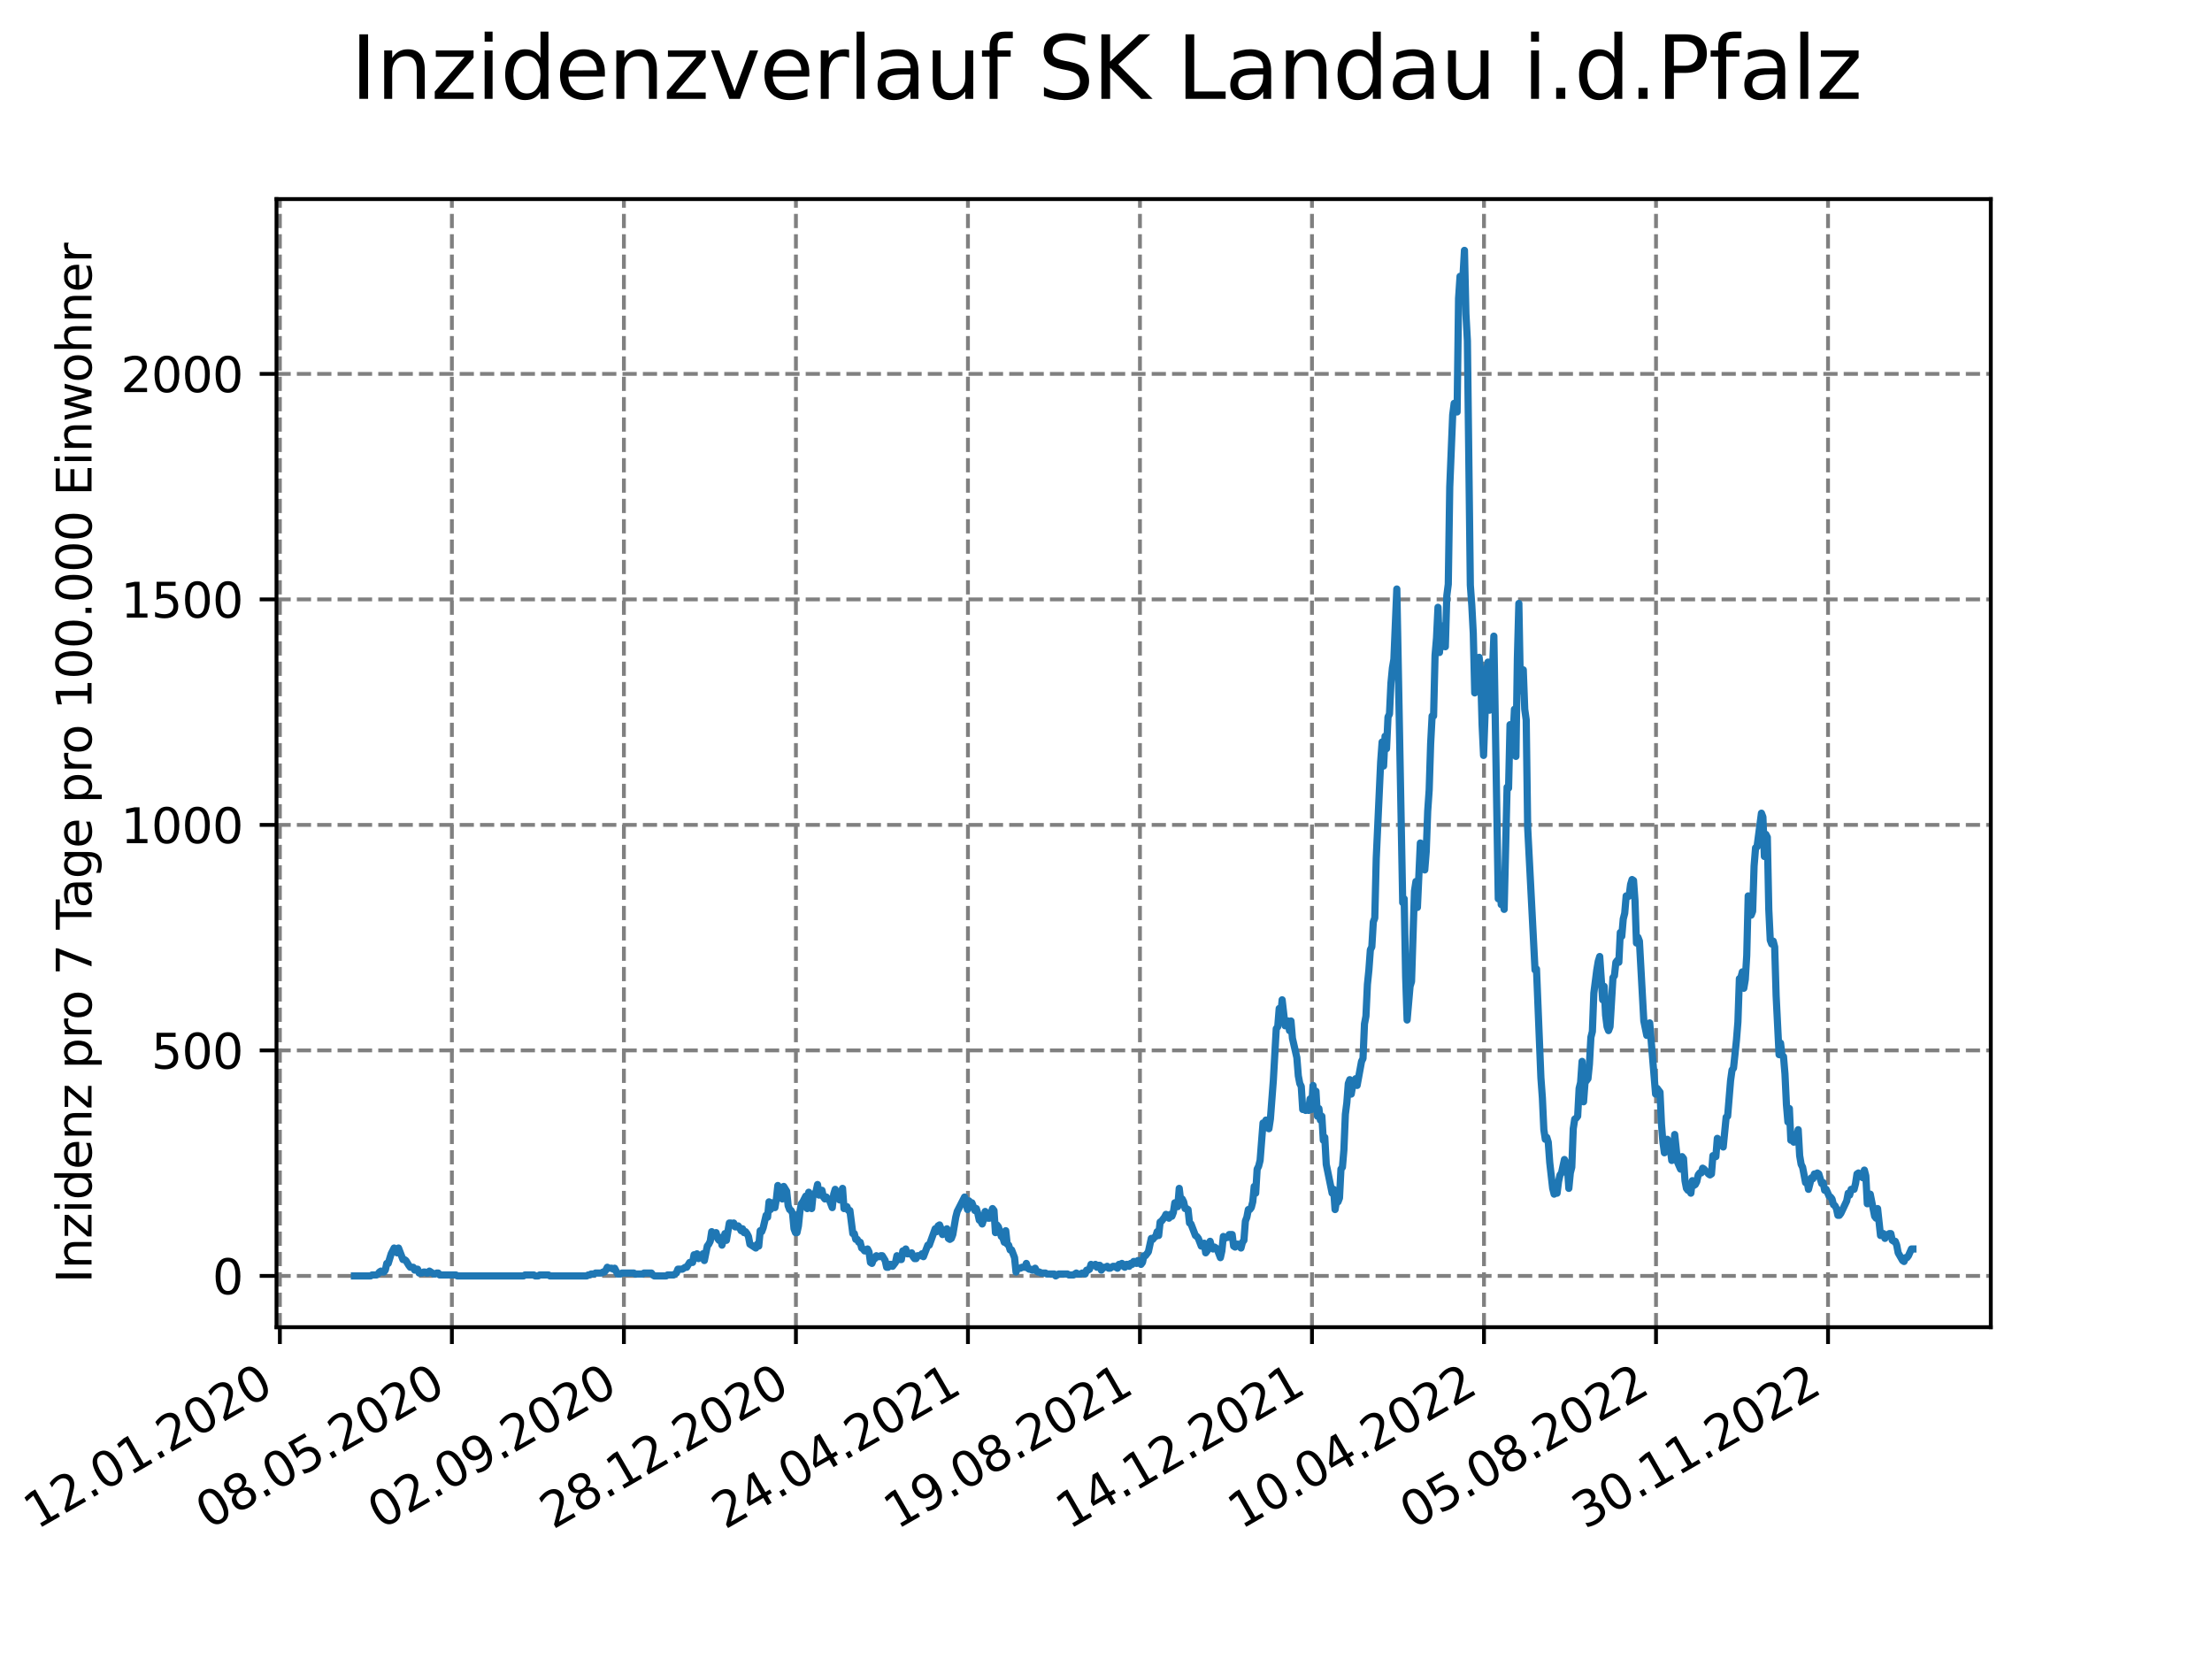 <?xml version="1.0" encoding="utf-8" standalone="no"?>
<!DOCTYPE svg PUBLIC "-//W3C//DTD SVG 1.1//EN"
  "http://www.w3.org/Graphics/SVG/1.1/DTD/svg11.dtd">
<svg xmlns:xlink="http://www.w3.org/1999/xlink" width="460.8pt" height="345.6pt" viewBox="0 0 460.8 345.6" xmlns="http://www.w3.org/2000/svg" version="1.1">
 <defs>
  <style type="text/css">*{stroke-linejoin: round; stroke-linecap: butt}</style>
 </defs>
 <g id="figure_1">
  <g id="patch_1">
   <path d="M 0 345.6 
L 460.8 345.6 
L 460.8 0 
L 0 0 
z
" style="fill: #ffffff"/>
  </g>
  <g id="axes_1">
   <g id="patch_2">
    <path d="M 57.6 276.48 
L 414.72 276.48 
L 414.72 41.472 
L 57.6 41.472 
z
" style="fill: #ffffff"/>
   </g>
   <g id="matplotlib.axis_1">
    <g id="xtick_1">
     <g id="line2d_1">
      <path d="M 58.302 276.48 
L 58.302 41.472 
" clip-path="url(#pb457522847)" style="fill: none; stroke-dasharray: 2.96,1.28; stroke-dashoffset: 0; stroke: #808080; stroke-width: 0.8"/>
     </g>
     <g id="line2d_2">
      <defs>
       <path id="m1b6578a282" d="M 0 0 
L 0 3.5 
" style="stroke: #000000; stroke-width: 0.8"/>
      </defs>
      <g>
       <use xlink:href="#m1b6578a282" x="58.302" y="276.48" style="stroke: #000000; stroke-width: 0.8"/>
      </g>
     </g>
     <g id="text_1">
      <!-- 12.01.2020 -->
      <g transform="translate(7.677 318.689) rotate(-30) scale(0.1 -0.1)">
       <defs>
        <path id="DejaVuSans-31" d="M 794 531 
L 1825 531 
L 1825 4091 
L 703 3866 
L 703 4441 
L 1819 4666 
L 2450 4666 
L 2450 531 
L 3481 531 
L 3481 0 
L 794 0 
L 794 531 
z
" transform="scale(0.016)"/>
        <path id="DejaVuSans-32" d="M 1228 531 
L 3431 531 
L 3431 0 
L 469 0 
L 469 531 
Q 828 903 1448 1529 
Q 2069 2156 2228 2338 
Q 2531 2678 2651 2914 
Q 2772 3150 2772 3378 
Q 2772 3750 2511 3984 
Q 2250 4219 1831 4219 
Q 1534 4219 1204 4116 
Q 875 4013 500 3803 
L 500 4441 
Q 881 4594 1212 4672 
Q 1544 4750 1819 4750 
Q 2544 4750 2975 4387 
Q 3406 4025 3406 3419 
Q 3406 3131 3298 2873 
Q 3191 2616 2906 2266 
Q 2828 2175 2409 1742 
Q 1991 1309 1228 531 
z
" transform="scale(0.016)"/>
        <path id="DejaVuSans-2e" d="M 684 794 
L 1344 794 
L 1344 0 
L 684 0 
L 684 794 
z
" transform="scale(0.016)"/>
        <path id="DejaVuSans-30" d="M 2034 4250 
Q 1547 4250 1301 3770 
Q 1056 3291 1056 2328 
Q 1056 1369 1301 889 
Q 1547 409 2034 409 
Q 2525 409 2770 889 
Q 3016 1369 3016 2328 
Q 3016 3291 2770 3770 
Q 2525 4250 2034 4250 
z
M 2034 4750 
Q 2819 4750 3233 4129 
Q 3647 3509 3647 2328 
Q 3647 1150 3233 529 
Q 2819 -91 2034 -91 
Q 1250 -91 836 529 
Q 422 1150 422 2328 
Q 422 3509 836 4129 
Q 1250 4750 2034 4750 
z
" transform="scale(0.016)"/>
       </defs>
       <use xlink:href="#DejaVuSans-31"/>
       <use xlink:href="#DejaVuSans-32" x="63.623"/>
       <use xlink:href="#DejaVuSans-2e" x="127.246"/>
       <use xlink:href="#DejaVuSans-30" x="159.033"/>
       <use xlink:href="#DejaVuSans-31" x="222.656"/>
       <use xlink:href="#DejaVuSans-2e" x="286.279"/>
       <use xlink:href="#DejaVuSans-32" x="318.066"/>
       <use xlink:href="#DejaVuSans-30" x="381.689"/>
       <use xlink:href="#DejaVuSans-32" x="445.312"/>
       <use xlink:href="#DejaVuSans-30" x="508.936"/>
      </g>
     </g>
    </g>
    <g id="xtick_2">
     <g id="line2d_3">
      <path d="M 94.136 276.48 
L 94.136 41.472 
" clip-path="url(#pb457522847)" style="fill: none; stroke-dasharray: 2.96,1.28; stroke-dashoffset: 0; stroke: #808080; stroke-width: 0.8"/>
     </g>
     <g id="line2d_4">
      <g>
       <use xlink:href="#m1b6578a282" x="94.136" y="276.48" style="stroke: #000000; stroke-width: 0.8"/>
      </g>
     </g>
     <g id="text_2">
      <!-- 08.05.2020 -->
      <g transform="translate(43.511 318.689) rotate(-30) scale(0.1 -0.1)">
       <defs>
        <path id="DejaVuSans-38" d="M 2034 2216 
Q 1584 2216 1326 1975 
Q 1069 1734 1069 1313 
Q 1069 891 1326 650 
Q 1584 409 2034 409 
Q 2484 409 2743 651 
Q 3003 894 3003 1313 
Q 3003 1734 2745 1975 
Q 2488 2216 2034 2216 
z
M 1403 2484 
Q 997 2584 770 2862 
Q 544 3141 544 3541 
Q 544 4100 942 4425 
Q 1341 4750 2034 4750 
Q 2731 4750 3128 4425 
Q 3525 4100 3525 3541 
Q 3525 3141 3298 2862 
Q 3072 2584 2669 2484 
Q 3125 2378 3379 2068 
Q 3634 1759 3634 1313 
Q 3634 634 3220 271 
Q 2806 -91 2034 -91 
Q 1263 -91 848 271 
Q 434 634 434 1313 
Q 434 1759 690 2068 
Q 947 2378 1403 2484 
z
M 1172 3481 
Q 1172 3119 1398 2916 
Q 1625 2713 2034 2713 
Q 2441 2713 2670 2916 
Q 2900 3119 2900 3481 
Q 2900 3844 2670 4047 
Q 2441 4250 2034 4250 
Q 1625 4250 1398 4047 
Q 1172 3844 1172 3481 
z
" transform="scale(0.016)"/>
        <path id="DejaVuSans-35" d="M 691 4666 
L 3169 4666 
L 3169 4134 
L 1269 4134 
L 1269 2991 
Q 1406 3038 1543 3061 
Q 1681 3084 1819 3084 
Q 2600 3084 3056 2656 
Q 3513 2228 3513 1497 
Q 3513 744 3044 326 
Q 2575 -91 1722 -91 
Q 1428 -91 1123 -41 
Q 819 9 494 109 
L 494 744 
Q 775 591 1075 516 
Q 1375 441 1709 441 
Q 2250 441 2565 725 
Q 2881 1009 2881 1497 
Q 2881 1984 2565 2268 
Q 2250 2553 1709 2553 
Q 1456 2553 1204 2497 
Q 953 2441 691 2322 
L 691 4666 
z
" transform="scale(0.016)"/>
       </defs>
       <use xlink:href="#DejaVuSans-30"/>
       <use xlink:href="#DejaVuSans-38" x="63.623"/>
       <use xlink:href="#DejaVuSans-2e" x="127.246"/>
       <use xlink:href="#DejaVuSans-30" x="159.033"/>
       <use xlink:href="#DejaVuSans-35" x="222.656"/>
       <use xlink:href="#DejaVuSans-2e" x="286.279"/>
       <use xlink:href="#DejaVuSans-32" x="318.066"/>
       <use xlink:href="#DejaVuSans-30" x="381.689"/>
       <use xlink:href="#DejaVuSans-32" x="445.312"/>
       <use xlink:href="#DejaVuSans-30" x="508.936"/>
      </g>
     </g>
    </g>
    <g id="xtick_3">
     <g id="line2d_5">
      <path d="M 129.971 276.48 
L 129.971 41.472 
" clip-path="url(#pb457522847)" style="fill: none; stroke-dasharray: 2.96,1.28; stroke-dashoffset: 0; stroke: #808080; stroke-width: 0.8"/>
     </g>
     <g id="line2d_6">
      <g>
       <use xlink:href="#m1b6578a282" x="129.971" y="276.48" style="stroke: #000000; stroke-width: 0.8"/>
      </g>
     </g>
     <g id="text_3">
      <!-- 02.09.2020 -->
      <g transform="translate(79.346 318.689) rotate(-30) scale(0.1 -0.1)">
       <defs>
        <path id="DejaVuSans-39" d="M 703 97 
L 703 672 
Q 941 559 1184 500 
Q 1428 441 1663 441 
Q 2288 441 2617 861 
Q 2947 1281 2994 2138 
Q 2813 1869 2534 1725 
Q 2256 1581 1919 1581 
Q 1219 1581 811 2004 
Q 403 2428 403 3163 
Q 403 3881 828 4315 
Q 1253 4750 1959 4750 
Q 2769 4750 3195 4129 
Q 3622 3509 3622 2328 
Q 3622 1225 3098 567 
Q 2575 -91 1691 -91 
Q 1453 -91 1209 -44 
Q 966 3 703 97 
z
M 1959 2075 
Q 2384 2075 2632 2365 
Q 2881 2656 2881 3163 
Q 2881 3666 2632 3958 
Q 2384 4250 1959 4250 
Q 1534 4250 1286 3958 
Q 1038 3666 1038 3163 
Q 1038 2656 1286 2365 
Q 1534 2075 1959 2075 
z
" transform="scale(0.016)"/>
       </defs>
       <use xlink:href="#DejaVuSans-30"/>
       <use xlink:href="#DejaVuSans-32" x="63.623"/>
       <use xlink:href="#DejaVuSans-2e" x="127.246"/>
       <use xlink:href="#DejaVuSans-30" x="159.033"/>
       <use xlink:href="#DejaVuSans-39" x="222.656"/>
       <use xlink:href="#DejaVuSans-2e" x="286.279"/>
       <use xlink:href="#DejaVuSans-32" x="318.066"/>
       <use xlink:href="#DejaVuSans-30" x="381.689"/>
       <use xlink:href="#DejaVuSans-32" x="445.312"/>
       <use xlink:href="#DejaVuSans-30" x="508.936"/>
      </g>
     </g>
    </g>
    <g id="xtick_4">
     <g id="line2d_7">
      <path d="M 165.805 276.48 
L 165.805 41.472 
" clip-path="url(#pb457522847)" style="fill: none; stroke-dasharray: 2.96,1.28; stroke-dashoffset: 0; stroke: #808080; stroke-width: 0.8"/>
     </g>
     <g id="line2d_8">
      <g>
       <use xlink:href="#m1b6578a282" x="165.805" y="276.48" style="stroke: #000000; stroke-width: 0.8"/>
      </g>
     </g>
     <g id="text_4">
      <!-- 28.12.2020 -->
      <g transform="translate(115.18 318.689) rotate(-30) scale(0.1 -0.1)">
       <use xlink:href="#DejaVuSans-32"/>
       <use xlink:href="#DejaVuSans-38" x="63.623"/>
       <use xlink:href="#DejaVuSans-2e" x="127.246"/>
       <use xlink:href="#DejaVuSans-31" x="159.033"/>
       <use xlink:href="#DejaVuSans-32" x="222.656"/>
       <use xlink:href="#DejaVuSans-2e" x="286.279"/>
       <use xlink:href="#DejaVuSans-32" x="318.066"/>
       <use xlink:href="#DejaVuSans-30" x="381.689"/>
       <use xlink:href="#DejaVuSans-32" x="445.312"/>
       <use xlink:href="#DejaVuSans-30" x="508.936"/>
      </g>
     </g>
    </g>
    <g id="xtick_5">
     <g id="line2d_9">
      <path d="M 201.64 276.48 
L 201.64 41.472 
" clip-path="url(#pb457522847)" style="fill: none; stroke-dasharray: 2.96,1.28; stroke-dashoffset: 0; stroke: #808080; stroke-width: 0.8"/>
     </g>
     <g id="line2d_10">
      <g>
       <use xlink:href="#m1b6578a282" x="201.64" y="276.48" style="stroke: #000000; stroke-width: 0.8"/>
      </g>
     </g>
     <g id="text_5">
      <!-- 24.04.2021 -->
      <g transform="translate(151.015 318.689) rotate(-30) scale(0.1 -0.1)">
       <defs>
        <path id="DejaVuSans-34" d="M 2419 4116 
L 825 1625 
L 2419 1625 
L 2419 4116 
z
M 2253 4666 
L 3047 4666 
L 3047 1625 
L 3713 1625 
L 3713 1100 
L 3047 1100 
L 3047 0 
L 2419 0 
L 2419 1100 
L 313 1100 
L 313 1709 
L 2253 4666 
z
" transform="scale(0.016)"/>
       </defs>
       <use xlink:href="#DejaVuSans-32"/>
       <use xlink:href="#DejaVuSans-34" x="63.623"/>
       <use xlink:href="#DejaVuSans-2e" x="127.246"/>
       <use xlink:href="#DejaVuSans-30" x="159.033"/>
       <use xlink:href="#DejaVuSans-34" x="222.656"/>
       <use xlink:href="#DejaVuSans-2e" x="286.279"/>
       <use xlink:href="#DejaVuSans-32" x="318.066"/>
       <use xlink:href="#DejaVuSans-30" x="381.689"/>
       <use xlink:href="#DejaVuSans-32" x="445.312"/>
       <use xlink:href="#DejaVuSans-31" x="508.936"/>
      </g>
     </g>
    </g>
    <g id="xtick_6">
     <g id="line2d_11">
      <path d="M 237.474 276.48 
L 237.474 41.472 
" clip-path="url(#pb457522847)" style="fill: none; stroke-dasharray: 2.96,1.28; stroke-dashoffset: 0; stroke: #808080; stroke-width: 0.8"/>
     </g>
     <g id="line2d_12">
      <g>
       <use xlink:href="#m1b6578a282" x="237.474" y="276.48" style="stroke: #000000; stroke-width: 0.8"/>
      </g>
     </g>
     <g id="text_6">
      <!-- 19.08.2021 -->
      <g transform="translate(186.849 318.689) rotate(-30) scale(0.1 -0.1)">
       <use xlink:href="#DejaVuSans-31"/>
       <use xlink:href="#DejaVuSans-39" x="63.623"/>
       <use xlink:href="#DejaVuSans-2e" x="127.246"/>
       <use xlink:href="#DejaVuSans-30" x="159.033"/>
       <use xlink:href="#DejaVuSans-38" x="222.656"/>
       <use xlink:href="#DejaVuSans-2e" x="286.279"/>
       <use xlink:href="#DejaVuSans-32" x="318.066"/>
       <use xlink:href="#DejaVuSans-30" x="381.689"/>
       <use xlink:href="#DejaVuSans-32" x="445.312"/>
       <use xlink:href="#DejaVuSans-31" x="508.936"/>
      </g>
     </g>
    </g>
    <g id="xtick_7">
     <g id="line2d_13">
      <path d="M 273.309 276.48 
L 273.309 41.472 
" clip-path="url(#pb457522847)" style="fill: none; stroke-dasharray: 2.96,1.28; stroke-dashoffset: 0; stroke: #808080; stroke-width: 0.8"/>
     </g>
     <g id="line2d_14">
      <g>
       <use xlink:href="#m1b6578a282" x="273.309" y="276.48" style="stroke: #000000; stroke-width: 0.8"/>
      </g>
     </g>
     <g id="text_7">
      <!-- 14.12.2021 -->
      <g transform="translate(222.684 318.689) rotate(-30) scale(0.1 -0.1)">
       <use xlink:href="#DejaVuSans-31"/>
       <use xlink:href="#DejaVuSans-34" x="63.623"/>
       <use xlink:href="#DejaVuSans-2e" x="127.246"/>
       <use xlink:href="#DejaVuSans-31" x="159.033"/>
       <use xlink:href="#DejaVuSans-32" x="222.656"/>
       <use xlink:href="#DejaVuSans-2e" x="286.279"/>
       <use xlink:href="#DejaVuSans-32" x="318.066"/>
       <use xlink:href="#DejaVuSans-30" x="381.689"/>
       <use xlink:href="#DejaVuSans-32" x="445.312"/>
       <use xlink:href="#DejaVuSans-31" x="508.936"/>
      </g>
     </g>
    </g>
    <g id="xtick_8">
     <g id="line2d_15">
      <path d="M 309.143 276.48 
L 309.143 41.472 
" clip-path="url(#pb457522847)" style="fill: none; stroke-dasharray: 2.96,1.28; stroke-dashoffset: 0; stroke: #808080; stroke-width: 0.8"/>
     </g>
     <g id="line2d_16">
      <g>
       <use xlink:href="#m1b6578a282" x="309.143" y="276.48" style="stroke: #000000; stroke-width: 0.8"/>
      </g>
     </g>
     <g id="text_8">
      <!-- 10.04.2022 -->
      <g transform="translate(258.518 318.689) rotate(-30) scale(0.1 -0.1)">
       <use xlink:href="#DejaVuSans-31"/>
       <use xlink:href="#DejaVuSans-30" x="63.623"/>
       <use xlink:href="#DejaVuSans-2e" x="127.246"/>
       <use xlink:href="#DejaVuSans-30" x="159.033"/>
       <use xlink:href="#DejaVuSans-34" x="222.656"/>
       <use xlink:href="#DejaVuSans-2e" x="286.279"/>
       <use xlink:href="#DejaVuSans-32" x="318.066"/>
       <use xlink:href="#DejaVuSans-30" x="381.689"/>
       <use xlink:href="#DejaVuSans-32" x="445.312"/>
       <use xlink:href="#DejaVuSans-32" x="508.936"/>
      </g>
     </g>
    </g>
    <g id="xtick_9">
     <g id="line2d_17">
      <path d="M 344.978 276.48 
L 344.978 41.472 
" clip-path="url(#pb457522847)" style="fill: none; stroke-dasharray: 2.96,1.28; stroke-dashoffset: 0; stroke: #808080; stroke-width: 0.8"/>
     </g>
     <g id="line2d_18">
      <g>
       <use xlink:href="#m1b6578a282" x="344.978" y="276.48" style="stroke: #000000; stroke-width: 0.8"/>
      </g>
     </g>
     <g id="text_9">
      <!-- 05.08.2022 -->
      <g transform="translate(294.353 318.689) rotate(-30) scale(0.1 -0.1)">
       <use xlink:href="#DejaVuSans-30"/>
       <use xlink:href="#DejaVuSans-35" x="63.623"/>
       <use xlink:href="#DejaVuSans-2e" x="127.246"/>
       <use xlink:href="#DejaVuSans-30" x="159.033"/>
       <use xlink:href="#DejaVuSans-38" x="222.656"/>
       <use xlink:href="#DejaVuSans-2e" x="286.279"/>
       <use xlink:href="#DejaVuSans-32" x="318.066"/>
       <use xlink:href="#DejaVuSans-30" x="381.689"/>
       <use xlink:href="#DejaVuSans-32" x="445.312"/>
       <use xlink:href="#DejaVuSans-32" x="508.936"/>
      </g>
     </g>
    </g>
    <g id="xtick_10">
     <g id="line2d_19">
      <path d="M 380.812 276.48 
L 380.812 41.472 
" clip-path="url(#pb457522847)" style="fill: none; stroke-dasharray: 2.96,1.28; stroke-dashoffset: 0; stroke: #808080; stroke-width: 0.8"/>
     </g>
     <g id="line2d_20">
      <g>
       <use xlink:href="#m1b6578a282" x="380.812" y="276.48" style="stroke: #000000; stroke-width: 0.8"/>
      </g>
     </g>
     <g id="text_10">
      <!-- 30.11.2022 -->
      <g transform="translate(330.187 318.689) rotate(-30) scale(0.1 -0.1)">
       <defs>
        <path id="DejaVuSans-33" d="M 2597 2516 
Q 3050 2419 3304 2112 
Q 3559 1806 3559 1356 
Q 3559 666 3084 287 
Q 2609 -91 1734 -91 
Q 1441 -91 1130 -33 
Q 819 25 488 141 
L 488 750 
Q 750 597 1062 519 
Q 1375 441 1716 441 
Q 2309 441 2620 675 
Q 2931 909 2931 1356 
Q 2931 1769 2642 2001 
Q 2353 2234 1838 2234 
L 1294 2234 
L 1294 2753 
L 1863 2753 
Q 2328 2753 2575 2939 
Q 2822 3125 2822 3475 
Q 2822 3834 2567 4026 
Q 2313 4219 1838 4219 
Q 1578 4219 1281 4162 
Q 984 4106 628 3988 
L 628 4550 
Q 988 4650 1302 4700 
Q 1616 4750 1894 4750 
Q 2613 4750 3031 4423 
Q 3450 4097 3450 3541 
Q 3450 3153 3228 2886 
Q 3006 2619 2597 2516 
z
" transform="scale(0.016)"/>
       </defs>
       <use xlink:href="#DejaVuSans-33"/>
       <use xlink:href="#DejaVuSans-30" x="63.623"/>
       <use xlink:href="#DejaVuSans-2e" x="127.246"/>
       <use xlink:href="#DejaVuSans-31" x="159.033"/>
       <use xlink:href="#DejaVuSans-31" x="222.656"/>
       <use xlink:href="#DejaVuSans-2e" x="286.279"/>
       <use xlink:href="#DejaVuSans-32" x="318.066"/>
       <use xlink:href="#DejaVuSans-30" x="381.689"/>
       <use xlink:href="#DejaVuSans-32" x="445.312"/>
       <use xlink:href="#DejaVuSans-32" x="508.936"/>
      </g>
     </g>
    </g>
   </g>
   <g id="matplotlib.axis_2">
    <g id="ytick_1">
     <g id="line2d_21">
      <path d="M 57.6 265.798 
L 414.72 265.798 
" clip-path="url(#pb457522847)" style="fill: none; stroke-dasharray: 2.96,1.28; stroke-dashoffset: 0; stroke: #808080; stroke-width: 0.8"/>
     </g>
     <g id="line2d_22">
      <defs>
       <path id="m391a68f4a8" d="M 0 0 
L -3.5 0 
" style="stroke: #000000; stroke-width: 0.8"/>
      </defs>
      <g>
       <use xlink:href="#m391a68f4a8" x="57.6" y="265.798" style="stroke: #000000; stroke-width: 0.8"/>
      </g>
     </g>
     <g id="text_11">
      <!-- 0 -->
      <g transform="translate(44.237 269.597) scale(0.1 -0.1)">
       <use xlink:href="#DejaVuSans-30"/>
      </g>
     </g>
    </g>
    <g id="ytick_2">
     <g id="line2d_23">
      <path d="M 57.6 218.819 
L 414.72 218.819 
" clip-path="url(#pb457522847)" style="fill: none; stroke-dasharray: 2.96,1.28; stroke-dashoffset: 0; stroke: #808080; stroke-width: 0.8"/>
     </g>
     <g id="line2d_24">
      <g>
       <use xlink:href="#m391a68f4a8" x="57.6" y="218.819" style="stroke: #000000; stroke-width: 0.8"/>
      </g>
     </g>
     <g id="text_12">
      <!-- 500 -->
      <g transform="translate(31.512 222.618) scale(0.1 -0.1)">
       <use xlink:href="#DejaVuSans-35"/>
       <use xlink:href="#DejaVuSans-30" x="63.623"/>
       <use xlink:href="#DejaVuSans-30" x="127.246"/>
      </g>
     </g>
    </g>
    <g id="ytick_3">
     <g id="line2d_25">
      <path d="M 57.6 171.841 
L 414.72 171.841 
" clip-path="url(#pb457522847)" style="fill: none; stroke-dasharray: 2.96,1.28; stroke-dashoffset: 0; stroke: #808080; stroke-width: 0.8"/>
     </g>
     <g id="line2d_26">
      <g>
       <use xlink:href="#m391a68f4a8" x="57.6" y="171.841" style="stroke: #000000; stroke-width: 0.8"/>
      </g>
     </g>
     <g id="text_13">
      <!-- 1000 -->
      <g transform="translate(25.15 175.64) scale(0.1 -0.1)">
       <use xlink:href="#DejaVuSans-31"/>
       <use xlink:href="#DejaVuSans-30" x="63.623"/>
       <use xlink:href="#DejaVuSans-30" x="127.246"/>
       <use xlink:href="#DejaVuSans-30" x="190.869"/>
      </g>
     </g>
    </g>
    <g id="ytick_4">
     <g id="line2d_27">
      <path d="M 57.6 124.862 
L 414.72 124.862 
" clip-path="url(#pb457522847)" style="fill: none; stroke-dasharray: 2.96,1.28; stroke-dashoffset: 0; stroke: #808080; stroke-width: 0.8"/>
     </g>
     <g id="line2d_28">
      <g>
       <use xlink:href="#m391a68f4a8" x="57.6" y="124.862" style="stroke: #000000; stroke-width: 0.8"/>
      </g>
     </g>
     <g id="text_14">
      <!-- 1500 -->
      <g transform="translate(25.15 128.661) scale(0.1 -0.1)">
       <use xlink:href="#DejaVuSans-31"/>
       <use xlink:href="#DejaVuSans-35" x="63.623"/>
       <use xlink:href="#DejaVuSans-30" x="127.246"/>
       <use xlink:href="#DejaVuSans-30" x="190.869"/>
      </g>
     </g>
    </g>
    <g id="ytick_5">
     <g id="line2d_29">
      <path d="M 57.6 77.884 
L 414.72 77.884 
" clip-path="url(#pb457522847)" style="fill: none; stroke-dasharray: 2.96,1.28; stroke-dashoffset: 0; stroke: #808080; stroke-width: 0.8"/>
     </g>
     <g id="line2d_30">
      <g>
       <use xlink:href="#m391a68f4a8" x="57.6" y="77.884" style="stroke: #000000; stroke-width: 0.8"/>
      </g>
     </g>
     <g id="text_15">
      <!-- 2000 -->
      <g transform="translate(25.15 81.683) scale(0.1 -0.1)">
       <use xlink:href="#DejaVuSans-32"/>
       <use xlink:href="#DejaVuSans-30" x="63.623"/>
       <use xlink:href="#DejaVuSans-30" x="127.246"/>
       <use xlink:href="#DejaVuSans-30" x="190.869"/>
      </g>
     </g>
    </g>
    <g id="text_16">
     <!-- Inzidenz pro 7 Tage pro 100.000 Einwohner -->
     <g transform="translate(19.07 267.301) rotate(-90) scale(0.1 -0.1)">
      <defs>
       <path id="DejaVuSans-49" d="M 628 4666 
L 1259 4666 
L 1259 0 
L 628 0 
L 628 4666 
z
" transform="scale(0.016)"/>
       <path id="DejaVuSans-6e" d="M 3513 2113 
L 3513 0 
L 2938 0 
L 2938 2094 
Q 2938 2591 2744 2837 
Q 2550 3084 2163 3084 
Q 1697 3084 1428 2787 
Q 1159 2491 1159 1978 
L 1159 0 
L 581 0 
L 581 3500 
L 1159 3500 
L 1159 2956 
Q 1366 3272 1645 3428 
Q 1925 3584 2291 3584 
Q 2894 3584 3203 3211 
Q 3513 2838 3513 2113 
z
" transform="scale(0.016)"/>
       <path id="DejaVuSans-7a" d="M 353 3500 
L 3084 3500 
L 3084 2975 
L 922 459 
L 3084 459 
L 3084 0 
L 275 0 
L 275 525 
L 2438 3041 
L 353 3041 
L 353 3500 
z
" transform="scale(0.016)"/>
       <path id="DejaVuSans-69" d="M 603 3500 
L 1178 3500 
L 1178 0 
L 603 0 
L 603 3500 
z
M 603 4863 
L 1178 4863 
L 1178 4134 
L 603 4134 
L 603 4863 
z
" transform="scale(0.016)"/>
       <path id="DejaVuSans-64" d="M 2906 2969 
L 2906 4863 
L 3481 4863 
L 3481 0 
L 2906 0 
L 2906 525 
Q 2725 213 2448 61 
Q 2172 -91 1784 -91 
Q 1150 -91 751 415 
Q 353 922 353 1747 
Q 353 2572 751 3078 
Q 1150 3584 1784 3584 
Q 2172 3584 2448 3432 
Q 2725 3281 2906 2969 
z
M 947 1747 
Q 947 1113 1208 752 
Q 1469 391 1925 391 
Q 2381 391 2643 752 
Q 2906 1113 2906 1747 
Q 2906 2381 2643 2742 
Q 2381 3103 1925 3103 
Q 1469 3103 1208 2742 
Q 947 2381 947 1747 
z
" transform="scale(0.016)"/>
       <path id="DejaVuSans-65" d="M 3597 1894 
L 3597 1613 
L 953 1613 
Q 991 1019 1311 708 
Q 1631 397 2203 397 
Q 2534 397 2845 478 
Q 3156 559 3463 722 
L 3463 178 
Q 3153 47 2828 -22 
Q 2503 -91 2169 -91 
Q 1331 -91 842 396 
Q 353 884 353 1716 
Q 353 2575 817 3079 
Q 1281 3584 2069 3584 
Q 2775 3584 3186 3129 
Q 3597 2675 3597 1894 
z
M 3022 2063 
Q 3016 2534 2758 2815 
Q 2500 3097 2075 3097 
Q 1594 3097 1305 2825 
Q 1016 2553 972 2059 
L 3022 2063 
z
" transform="scale(0.016)"/>
       <path id="DejaVuSans-20" transform="scale(0.016)"/>
       <path id="DejaVuSans-70" d="M 1159 525 
L 1159 -1331 
L 581 -1331 
L 581 3500 
L 1159 3500 
L 1159 2969 
Q 1341 3281 1617 3432 
Q 1894 3584 2278 3584 
Q 2916 3584 3314 3078 
Q 3713 2572 3713 1747 
Q 3713 922 3314 415 
Q 2916 -91 2278 -91 
Q 1894 -91 1617 61 
Q 1341 213 1159 525 
z
M 3116 1747 
Q 3116 2381 2855 2742 
Q 2594 3103 2138 3103 
Q 1681 3103 1420 2742 
Q 1159 2381 1159 1747 
Q 1159 1113 1420 752 
Q 1681 391 2138 391 
Q 2594 391 2855 752 
Q 3116 1113 3116 1747 
z
" transform="scale(0.016)"/>
       <path id="DejaVuSans-72" d="M 2631 2963 
Q 2534 3019 2420 3045 
Q 2306 3072 2169 3072 
Q 1681 3072 1420 2755 
Q 1159 2438 1159 1844 
L 1159 0 
L 581 0 
L 581 3500 
L 1159 3500 
L 1159 2956 
Q 1341 3275 1631 3429 
Q 1922 3584 2338 3584 
Q 2397 3584 2469 3576 
Q 2541 3569 2628 3553 
L 2631 2963 
z
" transform="scale(0.016)"/>
       <path id="DejaVuSans-6f" d="M 1959 3097 
Q 1497 3097 1228 2736 
Q 959 2375 959 1747 
Q 959 1119 1226 758 
Q 1494 397 1959 397 
Q 2419 397 2687 759 
Q 2956 1122 2956 1747 
Q 2956 2369 2687 2733 
Q 2419 3097 1959 3097 
z
M 1959 3584 
Q 2709 3584 3137 3096 
Q 3566 2609 3566 1747 
Q 3566 888 3137 398 
Q 2709 -91 1959 -91 
Q 1206 -91 779 398 
Q 353 888 353 1747 
Q 353 2609 779 3096 
Q 1206 3584 1959 3584 
z
" transform="scale(0.016)"/>
       <path id="DejaVuSans-37" d="M 525 4666 
L 3525 4666 
L 3525 4397 
L 1831 0 
L 1172 0 
L 2766 4134 
L 525 4134 
L 525 4666 
z
" transform="scale(0.016)"/>
       <path id="DejaVuSans-54" d="M -19 4666 
L 3928 4666 
L 3928 4134 
L 2272 4134 
L 2272 0 
L 1638 0 
L 1638 4134 
L -19 4134 
L -19 4666 
z
" transform="scale(0.016)"/>
       <path id="DejaVuSans-61" d="M 2194 1759 
Q 1497 1759 1228 1600 
Q 959 1441 959 1056 
Q 959 750 1161 570 
Q 1363 391 1709 391 
Q 2188 391 2477 730 
Q 2766 1069 2766 1631 
L 2766 1759 
L 2194 1759 
z
M 3341 1997 
L 3341 0 
L 2766 0 
L 2766 531 
Q 2569 213 2275 61 
Q 1981 -91 1556 -91 
Q 1019 -91 701 211 
Q 384 513 384 1019 
Q 384 1609 779 1909 
Q 1175 2209 1959 2209 
L 2766 2209 
L 2766 2266 
Q 2766 2663 2505 2880 
Q 2244 3097 1772 3097 
Q 1472 3097 1187 3025 
Q 903 2953 641 2809 
L 641 3341 
Q 956 3463 1253 3523 
Q 1550 3584 1831 3584 
Q 2591 3584 2966 3190 
Q 3341 2797 3341 1997 
z
" transform="scale(0.016)"/>
       <path id="DejaVuSans-67" d="M 2906 1791 
Q 2906 2416 2648 2759 
Q 2391 3103 1925 3103 
Q 1463 3103 1205 2759 
Q 947 2416 947 1791 
Q 947 1169 1205 825 
Q 1463 481 1925 481 
Q 2391 481 2648 825 
Q 2906 1169 2906 1791 
z
M 3481 434 
Q 3481 -459 3084 -895 
Q 2688 -1331 1869 -1331 
Q 1566 -1331 1297 -1286 
Q 1028 -1241 775 -1147 
L 775 -588 
Q 1028 -725 1275 -790 
Q 1522 -856 1778 -856 
Q 2344 -856 2625 -561 
Q 2906 -266 2906 331 
L 2906 616 
Q 2728 306 2450 153 
Q 2172 0 1784 0 
Q 1141 0 747 490 
Q 353 981 353 1791 
Q 353 2603 747 3093 
Q 1141 3584 1784 3584 
Q 2172 3584 2450 3431 
Q 2728 3278 2906 2969 
L 2906 3500 
L 3481 3500 
L 3481 434 
z
" transform="scale(0.016)"/>
       <path id="DejaVuSans-45" d="M 628 4666 
L 3578 4666 
L 3578 4134 
L 1259 4134 
L 1259 2753 
L 3481 2753 
L 3481 2222 
L 1259 2222 
L 1259 531 
L 3634 531 
L 3634 0 
L 628 0 
L 628 4666 
z
" transform="scale(0.016)"/>
       <path id="DejaVuSans-77" d="M 269 3500 
L 844 3500 
L 1563 769 
L 2278 3500 
L 2956 3500 
L 3675 769 
L 4391 3500 
L 4966 3500 
L 4050 0 
L 3372 0 
L 2619 2869 
L 1863 0 
L 1184 0 
L 269 3500 
z
" transform="scale(0.016)"/>
       <path id="DejaVuSans-68" d="M 3513 2113 
L 3513 0 
L 2938 0 
L 2938 2094 
Q 2938 2591 2744 2837 
Q 2550 3084 2163 3084 
Q 1697 3084 1428 2787 
Q 1159 2491 1159 1978 
L 1159 0 
L 581 0 
L 581 4863 
L 1159 4863 
L 1159 2956 
Q 1366 3272 1645 3428 
Q 1925 3584 2291 3584 
Q 2894 3584 3203 3211 
Q 3513 2838 3513 2113 
z
" transform="scale(0.016)"/>
      </defs>
      <use xlink:href="#DejaVuSans-49"/>
      <use xlink:href="#DejaVuSans-6e" x="29.492"/>
      <use xlink:href="#DejaVuSans-7a" x="92.871"/>
      <use xlink:href="#DejaVuSans-69" x="145.361"/>
      <use xlink:href="#DejaVuSans-64" x="173.145"/>
      <use xlink:href="#DejaVuSans-65" x="236.621"/>
      <use xlink:href="#DejaVuSans-6e" x="298.145"/>
      <use xlink:href="#DejaVuSans-7a" x="361.523"/>
      <use xlink:href="#DejaVuSans-20" x="414.014"/>
      <use xlink:href="#DejaVuSans-70" x="445.801"/>
      <use xlink:href="#DejaVuSans-72" x="509.277"/>
      <use xlink:href="#DejaVuSans-6f" x="548.141"/>
      <use xlink:href="#DejaVuSans-20" x="609.322"/>
      <use xlink:href="#DejaVuSans-37" x="641.109"/>
      <use xlink:href="#DejaVuSans-20" x="704.732"/>
      <use xlink:href="#DejaVuSans-54" x="736.52"/>
      <use xlink:href="#DejaVuSans-61" x="781.104"/>
      <use xlink:href="#DejaVuSans-67" x="842.383"/>
      <use xlink:href="#DejaVuSans-65" x="905.859"/>
      <use xlink:href="#DejaVuSans-20" x="967.383"/>
      <use xlink:href="#DejaVuSans-70" x="999.17"/>
      <use xlink:href="#DejaVuSans-72" x="1062.646"/>
      <use xlink:href="#DejaVuSans-6f" x="1101.51"/>
      <use xlink:href="#DejaVuSans-20" x="1162.691"/>
      <use xlink:href="#DejaVuSans-31" x="1194.479"/>
      <use xlink:href="#DejaVuSans-30" x="1258.102"/>
      <use xlink:href="#DejaVuSans-30" x="1321.725"/>
      <use xlink:href="#DejaVuSans-2e" x="1385.348"/>
      <use xlink:href="#DejaVuSans-30" x="1417.135"/>
      <use xlink:href="#DejaVuSans-30" x="1480.758"/>
      <use xlink:href="#DejaVuSans-30" x="1544.381"/>
      <use xlink:href="#DejaVuSans-20" x="1608.004"/>
      <use xlink:href="#DejaVuSans-45" x="1639.791"/>
      <use xlink:href="#DejaVuSans-69" x="1702.975"/>
      <use xlink:href="#DejaVuSans-6e" x="1730.758"/>
      <use xlink:href="#DejaVuSans-77" x="1794.137"/>
      <use xlink:href="#DejaVuSans-6f" x="1875.924"/>
      <use xlink:href="#DejaVuSans-68" x="1937.105"/>
      <use xlink:href="#DejaVuSans-6e" x="2000.484"/>
      <use xlink:href="#DejaVuSans-65" x="2063.863"/>
      <use xlink:href="#DejaVuSans-72" x="2125.387"/>
     </g>
    </g>
   </g>
   <g id="line2d_31">
    <path d="M 73.833 265.798 
L 77.202 265.798 
L 77.508 265.597 
L 78.427 265.597 
L 78.733 265.397 
L 79.039 264.996 
L 79.346 264.796 
L 79.652 264.996 
L 79.958 264.996 
L 80.265 264.595 
L 80.571 263.192 
L 80.877 263.192 
L 81.49 261.188 
L 82.102 259.986 
L 82.409 260.186 
L 82.715 260.988 
L 83.021 259.986 
L 83.94 262.391 
L 84.246 262.391 
L 84.552 262.591 
L 85.165 263.593 
L 85.471 263.994 
L 86.084 263.994 
L 86.39 264.595 
L 86.696 264.395 
L 87.003 264.395 
L 87.309 265.197 
L 87.922 265.197 
L 88.228 264.996 
L 88.534 264.996 
L 88.84 265.197 
L 89.147 265.197 
L 89.453 264.796 
L 90.372 265.397 
L 90.678 265.397 
L 90.984 265.197 
L 91.291 265.197 
L 91.597 265.597 
L 94.966 265.597 
L 95.272 265.798 
L 109.055 265.798 
L 109.361 265.597 
L 111.199 265.597 
L 111.505 265.798 
L 112.117 265.798 
L 112.424 265.597 
L 114.261 265.597 
L 114.568 265.798 
L 122.225 265.798 
L 122.531 265.597 
L 122.837 265.597 
L 123.143 265.397 
L 123.756 265.397 
L 124.062 265.197 
L 125.287 265.197 
L 125.594 264.996 
L 125.9 264.996 
L 126.206 264.595 
L 126.513 263.994 
L 126.819 264.194 
L 127.431 264.194 
L 127.738 264.395 
L 128.044 264.194 
L 128.656 265.397 
L 129.269 265.397 
L 129.575 265.197 
L 132.026 265.197 
L 132.332 265.397 
L 133.863 265.397 
L 134.169 265.197 
L 135.701 265.197 
L 136.007 265.597 
L 136.313 265.798 
L 138.764 265.798 
L 139.07 265.597 
L 140.295 265.597 
L 140.908 265.197 
L 141.214 264.395 
L 142.133 264.395 
L 142.745 263.994 
L 143.052 263.994 
L 143.664 262.992 
L 144.277 262.992 
L 144.583 261.389 
L 144.889 261.389 
L 145.195 261.188 
L 145.502 262.19 
L 145.808 261.789 
L 146.114 261.589 
L 146.421 261.188 
L 146.727 262.591 
L 147.339 259.585 
L 147.646 259.184 
L 147.952 258.583 
L 148.258 256.579 
L 148.565 256.98 
L 148.871 257.18 
L 149.177 256.779 
L 149.483 257.982 
L 149.79 258.382 
L 150.096 257.781 
L 150.402 259.385 
L 151.015 256.98 
L 151.321 258.382 
L 151.934 254.775 
L 152.24 254.775 
L 152.546 254.975 
L 152.852 254.775 
L 153.159 255.577 
L 153.465 255.577 
L 153.771 255.376 
L 154.078 255.777 
L 154.384 256.378 
L 154.69 255.977 
L 154.996 256.779 
L 155.303 256.579 
L 155.609 256.98 
L 155.915 257.581 
L 156.221 259.184 
L 157.447 259.986 
L 157.753 259.184 
L 158.059 259.585 
L 158.365 256.378 
L 158.672 256.579 
L 158.978 255.777 
L 159.591 253.172 
L 159.897 253.572 
L 160.203 250.366 
L 160.509 251.969 
L 160.816 250.566 
L 161.122 250.967 
L 161.428 251.568 
L 161.734 249.765 
L 162.041 246.959 
L 162.347 248.362 
L 162.653 248.161 
L 162.96 249.765 
L 163.266 247.159 
L 163.878 248.161 
L 164.185 251.167 
L 164.491 251.969 
L 164.797 252.17 
L 165.104 252.771 
L 165.41 255.977 
L 165.716 256.779 
L 166.022 256.779 
L 166.329 255.376 
L 166.635 252.37 
L 166.941 250.767 
L 167.247 250.366 
L 167.86 249.163 
L 168.166 251.769 
L 168.473 248.362 
L 168.779 250.967 
L 169.085 251.769 
L 169.391 248.762 
L 169.698 248.762 
L 170.004 248.161 
L 170.31 246.758 
L 170.617 248.963 
L 171.229 247.961 
L 171.535 249.364 
L 171.842 249.765 
L 172.148 249.364 
L 172.454 249.765 
L 172.76 249.965 
L 173.373 251.568 
L 173.679 248.762 
L 173.986 247.76 
L 174.292 249.364 
L 174.598 248.762 
L 174.904 249.965 
L 175.211 248.362 
L 175.517 247.56 
L 175.823 251.769 
L 176.13 251.368 
L 176.436 251.368 
L 176.742 252.17 
L 177.048 252.17 
L 177.661 256.98 
L 177.967 256.98 
L 178.273 258.182 
L 178.58 258.182 
L 178.886 258.783 
L 179.192 258.783 
L 179.499 259.986 
L 179.805 260.186 
L 180.111 260.587 
L 180.417 260.587 
L 180.724 260.186 
L 181.03 260.787 
L 181.336 262.992 
L 181.643 263.192 
L 181.949 262.391 
L 182.255 262.19 
L 182.561 261.589 
L 182.868 261.789 
L 183.174 261.789 
L 183.48 261.589 
L 183.786 261.589 
L 184.399 262.591 
L 184.705 263.994 
L 185.012 263.994 
L 185.318 263.393 
L 185.624 263.393 
L 185.93 263.794 
L 186.543 262.992 
L 186.849 261.589 
L 187.156 261.789 
L 187.462 262.391 
L 187.768 262.391 
L 188.074 260.587 
L 188.381 260.787 
L 188.687 260.186 
L 188.993 261.188 
L 189.606 261.188 
L 189.912 260.988 
L 190.218 261.789 
L 190.525 262.19 
L 190.831 262.19 
L 191.137 261.589 
L 191.75 261.589 
L 192.056 261.188 
L 192.362 261.789 
L 193.281 259.385 
L 193.587 259.385 
L 194.812 255.977 
L 195.119 256.579 
L 195.425 255.376 
L 195.731 255.176 
L 196.038 255.977 
L 196.344 257.18 
L 196.65 256.98 
L 196.956 256.98 
L 197.263 255.977 
L 197.569 257.982 
L 197.875 258.182 
L 198.182 257.982 
L 198.488 257.18 
L 199.1 253.572 
L 199.407 252.37 
L 200.938 249.364 
L 201.551 251.969 
L 201.857 250.165 
L 202.163 250.566 
L 202.469 250.566 
L 203.082 252.17 
L 203.388 251.769 
L 203.695 252.771 
L 204.001 254.174 
L 204.307 254.374 
L 204.613 254.975 
L 204.92 253.973 
L 205.226 252.37 
L 205.532 253.572 
L 205.838 253.773 
L 206.145 253.773 
L 206.757 251.769 
L 207.064 252.17 
L 207.37 256.779 
L 207.676 255.176 
L 207.982 255.577 
L 208.595 257.581 
L 208.901 257.781 
L 209.208 258.783 
L 209.514 256.378 
L 209.82 259.184 
L 210.126 259.385 
L 210.433 260.387 
L 210.739 260.387 
L 211.351 261.99 
L 211.658 264.996 
L 211.964 264.194 
L 212.577 264.194 
L 212.883 263.994 
L 213.495 263.994 
L 213.802 263.192 
L 214.108 264.194 
L 214.414 264.395 
L 214.721 264.395 
L 215.027 264.595 
L 215.333 264.595 
L 215.639 264.194 
L 215.946 264.796 
L 216.252 264.996 
L 216.558 264.996 
L 216.864 265.197 
L 217.783 265.197 
L 218.09 265.397 
L 219.621 265.397 
L 219.927 265.798 
L 220.54 265.397 
L 222.377 265.397 
L 222.684 265.597 
L 223.603 265.597 
L 224.215 265.197 
L 224.521 265.397 
L 225.134 265.397 
L 225.44 265.197 
L 225.747 265.197 
L 226.053 265.397 
L 226.359 264.595 
L 226.665 264.595 
L 226.972 264.395 
L 227.278 263.393 
L 227.584 263.593 
L 227.89 263.593 
L 228.197 263.393 
L 228.503 263.994 
L 228.809 263.593 
L 229.116 263.593 
L 229.422 264.595 
L 229.728 264.194 
L 230.034 263.994 
L 230.341 263.994 
L 230.647 263.794 
L 230.953 264.194 
L 231.26 264.194 
L 231.872 263.794 
L 232.178 263.794 
L 232.791 264.194 
L 233.097 263.393 
L 233.403 263.393 
L 233.71 263.192 
L 234.016 263.794 
L 234.322 263.994 
L 234.629 263.393 
L 234.935 263.393 
L 235.241 263.794 
L 235.547 263.192 
L 235.854 263.393 
L 236.16 262.792 
L 236.466 262.792 
L 236.773 263.192 
L 237.079 262.591 
L 237.385 262.792 
L 237.691 263.393 
L 237.998 262.992 
L 238.304 261.589 
L 238.61 261.589 
L 239.223 260.787 
L 239.835 257.982 
L 240.142 258.182 
L 240.448 257.781 
L 240.754 257.581 
L 241.06 256.579 
L 241.367 257.38 
L 241.673 254.575 
L 241.979 254.374 
L 242.592 253.572 
L 242.898 252.971 
L 243.511 253.773 
L 243.817 252.971 
L 244.123 253.372 
L 244.43 252.57 
L 244.736 250.566 
L 245.042 251.167 
L 245.348 251.368 
L 245.655 247.56 
L 245.961 250.165 
L 246.267 249.765 
L 246.573 250.366 
L 246.88 251.769 
L 247.186 251.769 
L 247.492 251.969 
L 247.799 254.775 
L 248.105 254.975 
L 249.024 257.38 
L 249.33 257.581 
L 249.636 257.982 
L 250.249 259.585 
L 250.555 259.585 
L 250.861 258.984 
L 251.168 260.988 
L 251.474 260.587 
L 251.78 259.986 
L 252.086 258.583 
L 252.393 259.785 
L 252.699 260.186 
L 253.005 259.785 
L 253.312 259.986 
L 253.618 260.387 
L 254.23 261.99 
L 254.537 260.587 
L 254.843 257.581 
L 255.149 257.982 
L 255.456 257.781 
L 255.762 257.781 
L 256.068 257.18 
L 256.681 257.18 
L 256.987 259.585 
L 257.293 259.785 
L 257.599 259.184 
L 257.906 259.184 
L 258.212 259.385 
L 258.518 259.986 
L 258.825 258.783 
L 259.131 258.382 
L 259.437 254.374 
L 259.743 253.572 
L 260.05 251.969 
L 260.356 251.969 
L 260.662 251.568 
L 260.969 250.366 
L 261.275 247.159 
L 261.581 248.562 
L 261.887 243.552 
L 262.194 242.95 
L 262.5 241.748 
L 263.112 233.932 
L 263.419 234.733 
L 263.725 233.33 
L 264.031 234.934 
L 264.338 235.134 
L 264.644 233.13 
L 265.256 225.113 
L 265.869 214.291 
L 266.175 213.89 
L 266.482 210.082 
L 266.788 211.685 
L 267.094 208.278 
L 267.707 213.69 
L 268.013 213.489 
L 268.319 212.688 
L 268.625 214.692 
L 268.932 212.688 
L 269.238 216.295 
L 270.157 220.303 
L 270.463 224.111 
L 270.769 225.715 
L 271.076 226.316 
L 271.382 231.126 
L 271.688 230.725 
L 271.995 231.326 
L 272.301 230.725 
L 272.607 231.326 
L 272.913 228.921 
L 273.22 231.126 
L 273.526 226.115 
L 273.832 230.124 
L 274.138 227.318 
L 274.445 232.529 
L 274.751 230.925 
L 275.057 233.33 
L 275.364 232.529 
L 275.67 237.539 
L 275.976 236.938 
L 276.282 242.55 
L 277.508 248.562 
L 277.814 247.76 
L 278.12 251.969 
L 278.426 250.165 
L 278.733 250.366 
L 279.039 249.564 
L 279.345 243.552 
L 279.651 243.151 
L 279.958 239.543 
L 280.264 232.128 
L 280.57 229.723 
L 280.877 225.715 
L 281.183 224.913 
L 281.489 227.919 
L 281.795 226.115 
L 282.102 225.915 
L 282.408 224.713 
L 282.714 226.115 
L 283.633 221.105 
L 283.939 220.504 
L 284.246 213.289 
L 284.552 211.685 
L 284.858 205.072 
L 285.164 202.065 
L 285.471 197.857 
L 285.777 197.255 
L 286.083 192.045 
L 286.39 191.243 
L 286.696 178.817 
L 287.615 158.776 
L 287.921 154.567 
L 288.227 159.577 
L 288.534 153.364 
L 288.84 155.97 
L 289.146 149.356 
L 289.452 148.755 
L 289.759 142.341 
L 290.065 139.135 
L 290.371 137.331 
L 290.984 122.701 
L 292.209 188.036 
L 292.515 187.235 
L 292.821 203.468 
L 293.128 212.487 
L 293.74 205.473 
L 294.047 204.47 
L 294.659 185.631 
L 294.965 183.627 
L 295.272 189.038 
L 295.884 175.611 
L 296.497 178.817 
L 296.803 181.222 
L 297.109 177.414 
L 297.416 168.997 
L 297.722 164.588 
L 298.028 154.968 
L 298.334 149.156 
L 298.641 149.156 
L 298.947 136.529 
L 299.253 132.922 
L 299.56 126.509 
L 299.866 135.928 
L 300.172 131.92 
L 300.478 134.726 
L 300.785 130.316 
L 301.091 134.726 
L 301.397 124.104 
L 301.703 121.699 
L 302.01 101.457 
L 302.622 86.425 
L 302.929 84.02 
L 303.235 85.624 
L 303.541 85.824 
L 303.847 62.175 
L 304.154 57.565 
L 304.46 59.57 
L 304.766 57.565 
L 305.073 52.154 
L 305.379 65.382 
L 305.685 70.993 
L 306.298 121.899 
L 306.604 126.108 
L 306.91 131.92 
L 307.216 144.346 
L 307.523 138.534 
L 307.829 138.734 
L 308.135 136.93 
L 308.442 139.936 
L 308.748 150.959 
L 309.054 157.373 
L 309.667 140.337 
L 309.973 137.932 
L 310.279 147.953 
L 310.586 138.133 
L 310.892 140.137 
L 311.198 132.521 
L 311.811 168.796 
L 312.117 187.235 
L 312.423 182.224 
L 312.729 188.437 
L 313.036 187.435 
L 313.342 189.439 
L 313.955 163.986 
L 314.261 164.187 
L 314.567 150.959 
L 314.873 154.767 
L 315.18 153.966 
L 315.486 147.753 
L 315.792 157.573 
L 316.099 137.131 
L 316.405 125.707 
L 316.711 142.341 
L 317.017 143.945 
L 317.324 139.536 
L 317.63 147.753 
L 317.936 149.957 
L 318.242 172.404 
L 319.774 202.065 
L 320.08 201.865 
L 320.999 224.512 
L 321.305 228.721 
L 321.612 235.335 
L 321.918 237.339 
L 322.224 236.938 
L 322.53 237.94 
L 322.837 242.149 
L 323.449 247.56 
L 323.755 248.762 
L 324.062 248.562 
L 324.368 248.562 
L 324.674 246.157 
L 324.981 244.754 
L 325.287 244.353 
L 325.899 241.547 
L 326.512 242.95 
L 326.818 247.56 
L 327.125 244.353 
L 327.431 243.151 
L 327.737 235.134 
L 328.043 233.13 
L 328.35 232.93 
L 328.656 232.529 
L 328.962 226.717 
L 329.268 225.514 
L 329.575 221.105 
L 329.881 229.522 
L 330.187 225.514 
L 330.8 224.713 
L 331.106 221.706 
L 331.412 216.095 
L 331.719 214.892 
L 332.025 206.875 
L 332.638 202.065 
L 332.944 200.262 
L 333.25 199.26 
L 333.863 208.278 
L 334.169 205.473 
L 334.475 211.485 
L 334.781 213.89 
L 335.088 214.692 
L 335.394 213.89 
L 336.007 203.669 
L 336.313 203.268 
L 336.619 200.462 
L 336.925 200.061 
L 337.232 200.462 
L 337.538 194.249 
L 337.844 195.051 
L 338.151 191.443 
L 338.457 190.241 
L 338.763 186.633 
L 339.069 186.834 
L 339.376 186.633 
L 339.682 184.228 
L 339.988 183.226 
L 340.294 183.427 
L 340.601 187.636 
L 340.907 196.454 
L 341.213 195.251 
L 341.52 196.053 
L 342.438 212.688 
L 343.051 215.694 
L 343.664 213.088 
L 344.276 220.504 
L 344.889 227.919 
L 345.195 226.717 
L 345.807 227.518 
L 346.114 234.132 
L 346.42 237.94 
L 346.726 240.145 
L 347.033 237.74 
L 347.339 237.339 
L 347.645 238.742 
L 347.951 239.343 
L 348.258 241.748 
L 348.564 240.746 
L 348.87 236.337 
L 349.483 242.149 
L 350.095 243.552 
L 350.402 240.946 
L 350.708 241.347 
L 351.014 245.957 
L 351.32 247.56 
L 351.627 247.961 
L 351.933 247.961 
L 352.239 248.562 
L 352.546 245.957 
L 352.852 246.959 
L 353.158 246.758 
L 353.464 246.157 
L 353.771 244.754 
L 354.077 244.353 
L 354.383 244.353 
L 354.69 243.351 
L 354.996 243.552 
L 355.302 243.952 
L 355.608 244.153 
L 355.915 244.554 
L 356.221 244.754 
L 356.527 244.554 
L 356.833 240.746 
L 357.14 240.746 
L 357.446 240.946 
L 357.752 237.138 
L 358.059 237.539 
L 358.365 237.74 
L 358.671 237.74 
L 358.977 238.942 
L 359.59 232.729 
L 359.896 232.529 
L 360.509 225.113 
L 360.815 222.909 
L 361.121 222.508 
L 361.734 216.696 
L 362.04 212.888 
L 362.346 203.869 
L 362.653 203.669 
L 362.959 202.466 
L 363.265 205.873 
L 363.572 204.07 
L 363.878 199.059 
L 364.184 186.633 
L 364.797 190.642 
L 365.103 189.84 
L 365.409 180.421 
L 365.716 176.613 
L 366.022 176.412 
L 366.941 169.398 
L 367.247 170.199 
L 367.553 178.416 
L 367.859 173.807 
L 368.166 174.408 
L 368.472 189.439 
L 368.778 195.853 
L 369.085 196.654 
L 369.391 196.053 
L 369.697 197.255 
L 370.003 207.477 
L 370.616 219.702 
L 370.922 217.297 
L 371.229 219.903 
L 371.535 220.103 
L 371.841 223.71 
L 372.147 230.124 
L 372.454 233.731 
L 372.76 230.925 
L 373.066 237.539 
L 373.372 236.737 
L 373.679 237.94 
L 373.985 236.537 
L 374.291 236.537 
L 374.598 235.335 
L 374.904 240.746 
L 375.21 242.55 
L 375.516 243.151 
L 376.129 246.357 
L 376.435 245.957 
L 376.742 247.76 
L 377.354 245.355 
L 377.66 245.556 
L 377.967 244.554 
L 378.273 244.955 
L 378.579 244.353 
L 378.885 244.554 
L 379.498 246.558 
L 379.804 246.357 
L 380.111 247.961 
L 380.417 247.76 
L 381.029 249.163 
L 381.336 249.364 
L 381.642 249.765 
L 381.948 250.967 
L 382.255 251.167 
L 382.561 251.769 
L 382.867 253.172 
L 383.173 253.172 
L 383.48 252.771 
L 384.705 250.165 
L 385.011 248.562 
L 385.317 248.963 
L 385.624 247.76 
L 386.236 247.76 
L 386.542 246.558 
L 386.849 244.554 
L 387.155 244.353 
L 387.768 245.155 
L 388.074 245.355 
L 388.38 243.752 
L 388.686 244.955 
L 388.993 250.767 
L 389.299 250.165 
L 389.605 248.762 
L 390.524 253.372 
L 390.83 253.773 
L 391.137 251.769 
L 391.749 257.38 
L 392.055 256.98 
L 392.362 256.98 
L 392.668 257.982 
L 392.974 257.38 
L 393.587 256.98 
L 393.893 256.98 
L 394.199 258.382 
L 394.506 258.583 
L 394.812 258.583 
L 395.118 259.385 
L 395.424 260.988 
L 396.343 262.591 
L 396.65 262.792 
L 396.956 261.99 
L 397.262 261.99 
L 397.568 261.589 
L 398.181 260.186 
L 398.487 260.186 
L 398.487 260.186 
" clip-path="url(#pb457522847)" style="fill: none; stroke: #1f77b4; stroke-width: 1.5; stroke-linecap: square"/>
   </g>
   <g id="patch_3">
    <path d="M 57.6 276.48 
L 57.6 41.472 
" style="fill: none; stroke: #000000; stroke-width: 0.8; stroke-linejoin: miter; stroke-linecap: square"/>
   </g>
   <g id="patch_4">
    <path d="M 414.72 276.48 
L 414.72 41.472 
" style="fill: none; stroke: #000000; stroke-width: 0.8; stroke-linejoin: miter; stroke-linecap: square"/>
   </g>
   <g id="patch_5">
    <path d="M 57.6 276.48 
L 414.72 276.48 
" style="fill: none; stroke: #000000; stroke-width: 0.8; stroke-linejoin: miter; stroke-linecap: square"/>
   </g>
   <g id="patch_6">
    <path d="M 57.6 41.472 
L 414.72 41.472 
" style="fill: none; stroke: #000000; stroke-width: 0.8; stroke-linejoin: miter; stroke-linecap: square"/>
   </g>
  </g>
  <g id="text_17">
   <!-- Inzidenzverlauf SK Landau i.d.Pfalz -->
   <g transform="translate(73.055 20.589) scale(0.18 -0.18)">
    <defs>
     <path id="DejaVuSans-76" d="M 191 3500 
L 800 3500 
L 1894 563 
L 2988 3500 
L 3597 3500 
L 2284 0 
L 1503 0 
L 191 3500 
z
" transform="scale(0.016)"/>
     <path id="DejaVuSans-6c" d="M 603 4863 
L 1178 4863 
L 1178 0 
L 603 0 
L 603 4863 
z
" transform="scale(0.016)"/>
     <path id="DejaVuSans-75" d="M 544 1381 
L 544 3500 
L 1119 3500 
L 1119 1403 
Q 1119 906 1312 657 
Q 1506 409 1894 409 
Q 2359 409 2629 706 
Q 2900 1003 2900 1516 
L 2900 3500 
L 3475 3500 
L 3475 0 
L 2900 0 
L 2900 538 
Q 2691 219 2414 64 
Q 2138 -91 1772 -91 
Q 1169 -91 856 284 
Q 544 659 544 1381 
z
M 1991 3584 
L 1991 3584 
z
" transform="scale(0.016)"/>
     <path id="DejaVuSans-66" d="M 2375 4863 
L 2375 4384 
L 1825 4384 
Q 1516 4384 1395 4259 
Q 1275 4134 1275 3809 
L 1275 3500 
L 2222 3500 
L 2222 3053 
L 1275 3053 
L 1275 0 
L 697 0 
L 697 3053 
L 147 3053 
L 147 3500 
L 697 3500 
L 697 3744 
Q 697 4328 969 4595 
Q 1241 4863 1831 4863 
L 2375 4863 
z
" transform="scale(0.016)"/>
     <path id="DejaVuSans-53" d="M 3425 4513 
L 3425 3897 
Q 3066 4069 2747 4153 
Q 2428 4238 2131 4238 
Q 1616 4238 1336 4038 
Q 1056 3838 1056 3469 
Q 1056 3159 1242 3001 
Q 1428 2844 1947 2747 
L 2328 2669 
Q 3034 2534 3370 2195 
Q 3706 1856 3706 1288 
Q 3706 609 3251 259 
Q 2797 -91 1919 -91 
Q 1588 -91 1214 -16 
Q 841 59 441 206 
L 441 856 
Q 825 641 1194 531 
Q 1563 422 1919 422 
Q 2459 422 2753 634 
Q 3047 847 3047 1241 
Q 3047 1584 2836 1778 
Q 2625 1972 2144 2069 
L 1759 2144 
Q 1053 2284 737 2584 
Q 422 2884 422 3419 
Q 422 4038 858 4394 
Q 1294 4750 2059 4750 
Q 2388 4750 2728 4690 
Q 3069 4631 3425 4513 
z
" transform="scale(0.016)"/>
     <path id="DejaVuSans-4b" d="M 628 4666 
L 1259 4666 
L 1259 2694 
L 3353 4666 
L 4166 4666 
L 1850 2491 
L 4331 0 
L 3500 0 
L 1259 2247 
L 1259 0 
L 628 0 
L 628 4666 
z
" transform="scale(0.016)"/>
     <path id="DejaVuSans-4c" d="M 628 4666 
L 1259 4666 
L 1259 531 
L 3531 531 
L 3531 0 
L 628 0 
L 628 4666 
z
" transform="scale(0.016)"/>
     <path id="DejaVuSans-50" d="M 1259 4147 
L 1259 2394 
L 2053 2394 
Q 2494 2394 2734 2622 
Q 2975 2850 2975 3272 
Q 2975 3691 2734 3919 
Q 2494 4147 2053 4147 
L 1259 4147 
z
M 628 4666 
L 2053 4666 
Q 2838 4666 3239 4311 
Q 3641 3956 3641 3272 
Q 3641 2581 3239 2228 
Q 2838 1875 2053 1875 
L 1259 1875 
L 1259 0 
L 628 0 
L 628 4666 
z
" transform="scale(0.016)"/>
    </defs>
    <use xlink:href="#DejaVuSans-49"/>
    <use xlink:href="#DejaVuSans-6e" x="29.492"/>
    <use xlink:href="#DejaVuSans-7a" x="92.871"/>
    <use xlink:href="#DejaVuSans-69" x="145.361"/>
    <use xlink:href="#DejaVuSans-64" x="173.145"/>
    <use xlink:href="#DejaVuSans-65" x="236.621"/>
    <use xlink:href="#DejaVuSans-6e" x="298.145"/>
    <use xlink:href="#DejaVuSans-7a" x="361.523"/>
    <use xlink:href="#DejaVuSans-76" x="414.014"/>
    <use xlink:href="#DejaVuSans-65" x="473.193"/>
    <use xlink:href="#DejaVuSans-72" x="534.717"/>
    <use xlink:href="#DejaVuSans-6c" x="575.83"/>
    <use xlink:href="#DejaVuSans-61" x="603.613"/>
    <use xlink:href="#DejaVuSans-75" x="664.893"/>
    <use xlink:href="#DejaVuSans-66" x="728.271"/>
    <use xlink:href="#DejaVuSans-20" x="763.477"/>
    <use xlink:href="#DejaVuSans-53" x="795.264"/>
    <use xlink:href="#DejaVuSans-4b" x="858.74"/>
    <use xlink:href="#DejaVuSans-20" x="924.316"/>
    <use xlink:href="#DejaVuSans-4c" x="956.104"/>
    <use xlink:href="#DejaVuSans-61" x="1011.816"/>
    <use xlink:href="#DejaVuSans-6e" x="1073.096"/>
    <use xlink:href="#DejaVuSans-64" x="1136.475"/>
    <use xlink:href="#DejaVuSans-61" x="1199.951"/>
    <use xlink:href="#DejaVuSans-75" x="1261.23"/>
    <use xlink:href="#DejaVuSans-20" x="1324.609"/>
    <use xlink:href="#DejaVuSans-69" x="1356.396"/>
    <use xlink:href="#DejaVuSans-2e" x="1384.18"/>
    <use xlink:href="#DejaVuSans-64" x="1415.967"/>
    <use xlink:href="#DejaVuSans-2e" x="1479.443"/>
    <use xlink:href="#DejaVuSans-50" x="1511.23"/>
    <use xlink:href="#DejaVuSans-66" x="1571.533"/>
    <use xlink:href="#DejaVuSans-61" x="1606.738"/>
    <use xlink:href="#DejaVuSans-6c" x="1668.018"/>
    <use xlink:href="#DejaVuSans-7a" x="1695.801"/>
   </g>
  </g>
 </g>
 <defs>
  <clipPath id="pb457522847">
   <rect x="57.6" y="41.472" width="357.12" height="235.008"/>
  </clipPath>
 </defs>
</svg>
